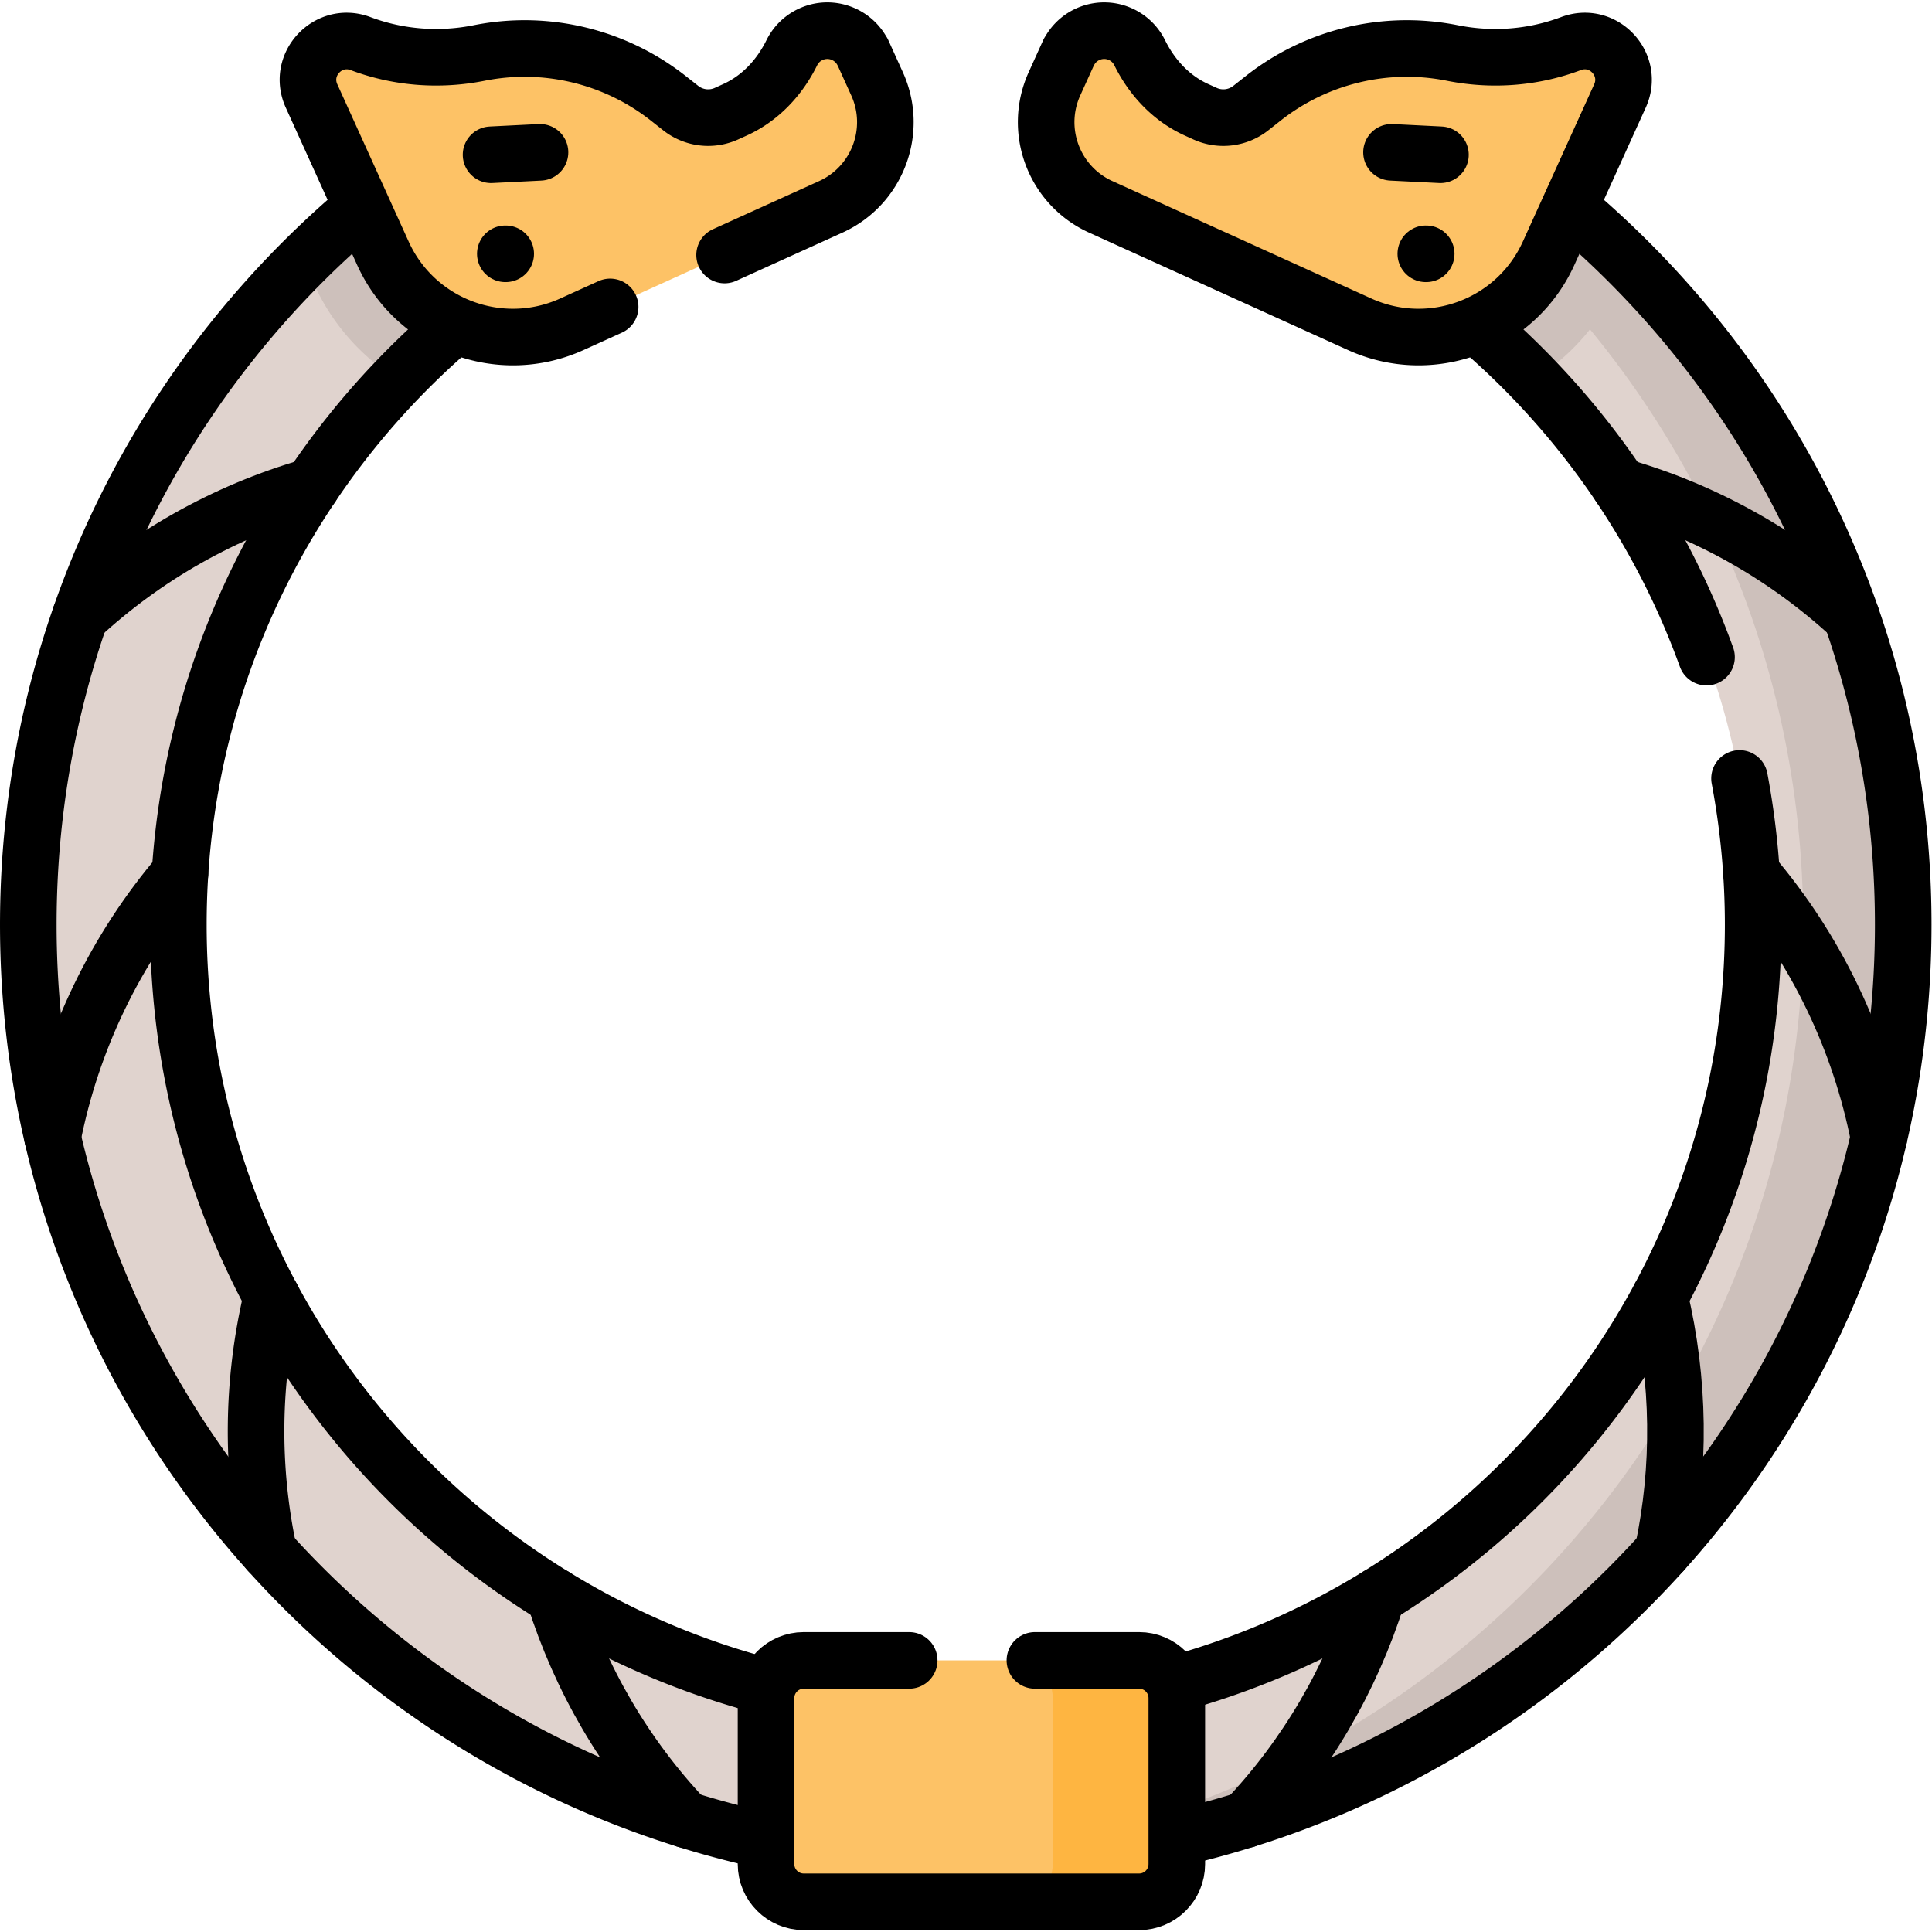 <svg xmlns="http://www.w3.org/2000/svg" version="1.1" xmlns:xlink="http://www.w3.org/1999/xlink" width="512" height="512" x="0" y="0" viewBox="0 0 682.667 682.667" style="enable-background:new 0 0 512 512" xml:space="preserve" class=""><g><defs><clipPath id="a" clipPathUnits="userSpaceOnUse"><path d="M0 512h512V0H0Z" fill="#000000" opacity="1" data-original="#000000"></path></clipPath></defs><g clip-path="url(#a)" transform="matrix(1.333 0 0 -1.333 0 682.667)"><path d="m0 0-16.958-37.135c47.68-38.255 78.194-97.002 78.194-162.88 0-115.277-93.446-208.723-208.722-208.723-115.277 0-208.723 93.446-208.723 208.723 0 65.878 30.515 124.625 78.194 162.88L-294.973 0c-61.28-45.256-101.013-117.994-101.013-200.015 0-137.247 111.254-248.5 248.5-248.5 137.246 0 248.5 111.253 248.5 248.5C101.014-117.994 61.28-45.256 0 0" style="fill-opacity:1;fill-rule:nonzero;stroke:none" transform="translate(403.486 467.028)" fill="#e0d3ce" data-original="#e0d3ce"></path><path d="M0 0c0-137.24-111.25-248.5-248.5-248.5-4.439 0-8.86.12-13.25.35C-130.66-241.27-26.5-132.8-26.5 0c0 73.06-31.52 138.75-81.72 184.23l7.21 15.79C-39.73 154.76 0 82.02 0 0" style="fill-opacity:1;fill-rule:nonzero;stroke:none" transform="translate(504.5 267.01)" fill="#cdc0bb" data-original="#cdc0bb"></path><path d="M0 0a208.675 208.675 0 0 1-20.05-18.35 57.763 57.763 0 0 0-22.139 25.2l-2.8 6.18A248.756 248.756 0 0 0-16.96 37.14z" style="fill-opacity:1;fill-rule:nonzero;stroke:none" transform="translate(125.47 429.89)" fill="#cdc0bb" data-original="#cdc0bb"></path><path d="m0 0-2.8-6.18c-4.809-10.61-12.609-19.28-22.139-25.2a208.675 208.675 0 0 1-20.05 18.35l16.96 37.14A248.844 248.844 0 0 0 0 0" style="fill-opacity:1;fill-rule:nonzero;stroke:none" transform="translate(431.52 442.92)" fill="#cdc0bb" data-original="#cdc0bb"></path><path d="M0 0a209.858 209.858 0 0 0 3.613-38.763c0-115.276-93.446-208.723-208.722-208.723-115.277 0-208.723 93.447-208.723 208.723 0 65.878 30.515 124.625 78.194 162.88l-16.958 37.135c-61.28-45.255-101.013-117.993-101.013-200.015 0-137.246 111.254-248.5 248.5-248.5 137.246 0 248.5 111.254 248.5 248.5 0 82.022-39.734 154.76-101.014 200.015l-16.958-37.135c29.655-23.794 52.665-55.518 65.828-91.952" style="stroke-width:15;stroke-linecap:round;stroke-linejoin:round;stroke-miterlimit:10;stroke-dasharray:none;stroke-opacity:1" transform="translate(461.11 305.775)" fill="none" stroke="#000000" stroke-width="15" stroke-linecap="round" stroke-linejoin="round" stroke-miterlimit="10" stroke-dasharray="none" stroke-opacity="" data-original="#000000" class=""></path><path d="M0 0c-2.569 4.909-8.548 7.022-13.657 4.705a10.455 10.455 0 0 1-5.075-4.907c-3.258-6.594-8.371-12.09-15.069-15.127l-2.253-1.022a11.752 11.752 0 0 0-12.133 1.476l-3.256 2.569A61.563 61.563 0 0 1-101.618-.271c-10.515-2.1-21.402-1.284-31.437 2.492-8.577 3.228-16.774-5.528-12.989-13.873l18.912-41.7c8.632-19.033 31.058-27.464 50.091-18.833l68.628 31.124C3.986-35.438 9.479-20.828 3.855-8.429L.274-.533.027.012Z" style="fill-opacity:1;fill-rule:nonzero;stroke:none" transform="translate(228.626 498.354)" fill="#fdc266" data-original="#fdc266" class=""></path><path d="m0 0 28.139 12.761c12.399 5.623 17.891 20.233 12.268 32.632l-3.581 7.897-.247.544-.027-.012c-2.57 4.909-8.548 7.022-13.657 4.705a10.457 10.457 0 0 1-5.076-4.907c-3.256-6.594-8.37-12.089-15.068-15.127L.498 37.471a11.754 11.754 0 0 0-12.133 1.476l-3.258 2.569a61.559 61.559 0 0 1-50.173 12.035c-10.515-2.1-21.403-1.283-31.437 2.492-8.577 3.228-16.774-5.527-12.989-13.873L-90.58.47c8.631-19.032 31.058-27.464 50.091-18.833l10.147 4.602" style="stroke-width:15;stroke-linecap:round;stroke-linejoin:round;stroke-miterlimit:10;stroke-dasharray:none;stroke-opacity:1" transform="translate(192.074 444.532)" fill="none" stroke="#000000" stroke-width="15" stroke-linecap="round" stroke-linejoin="round" stroke-miterlimit="10" stroke-dasharray="none" stroke-opacity="" data-original="#000000" class=""></path><path d="m0 0 12.973.647" style="stroke-width:15;stroke-linecap:round;stroke-linejoin:round;stroke-miterlimit:10;stroke-dasharray:none;stroke-opacity:1" transform="translate(130.17 471.105)" fill="none" stroke="#000000" stroke-width="15" stroke-linecap="round" stroke-linejoin="round" stroke-miterlimit="10" stroke-dasharray="none" stroke-opacity="" data-original="#000000" class=""></path><path d="M0 0c2.569 4.909 8.548 7.022 13.657 4.705a10.455 10.455 0 0 0 5.075-4.907c3.258-6.594 8.371-12.09 15.069-15.127l2.253-1.022a11.752 11.752 0 0 1 12.133 1.476l3.256 2.569A61.563 61.563 0 0 0 101.618-.271c10.515-2.1 21.402-1.284 31.437 2.492 8.577 3.228 16.774-5.528 12.989-13.873l-18.912-41.7C118.5-72.385 96.074-80.816 77.041-72.185L8.413-41.061C-3.986-35.438-9.479-20.828-3.855-8.429L-.274-.533l.247.545z" style="fill-opacity:1;fill-rule:nonzero;stroke:none" transform="translate(283.374 498.354)" fill="#fdc266" data-original="#fdc266" class=""></path><path d="M0 0c2.569 4.909 8.548 7.022 13.657 4.705a10.455 10.455 0 0 0 5.075-4.907c3.258-6.594 8.371-12.09 15.069-15.127l2.253-1.022a11.752 11.752 0 0 1 12.133 1.476l3.256 2.569A61.563 61.563 0 0 0 101.618-.271c10.515-2.1 21.402-1.284 31.437 2.492 8.577 3.228 16.774-5.528 12.989-13.873l-18.912-41.7C118.5-72.385 96.074-80.816 77.041-72.185L8.413-41.061C-3.986-35.438-9.479-20.828-3.855-8.429L-.274-.533l.247.545z" style="stroke-width:15;stroke-linecap:round;stroke-linejoin:round;stroke-miterlimit:10;stroke-dasharray:none;stroke-opacity:1" transform="translate(283.374 498.354)" fill="none" stroke="#000000" stroke-width="15" stroke-linecap="round" stroke-linejoin="round" stroke-miterlimit="10" stroke-dasharray="none" stroke-opacity="" data-original="#000000" class=""></path><path d="m0 0-12.973.647" style="stroke-width:15;stroke-linecap:round;stroke-linejoin:round;stroke-miterlimit:10;stroke-dasharray:none;stroke-opacity:1" transform="translate(381.83 471.105)" fill="none" stroke="#000000" stroke-width="15" stroke-linecap="round" stroke-linejoin="round" stroke-miterlimit="10" stroke-dasharray="none" stroke-opacity="" data-original="#000000" class=""></path><path d="M0 0c17.2 15.86 38.09 27.86 61.359 34.53" style="stroke-width:15;stroke-linecap:round;stroke-linejoin:round;stroke-miterlimit:10;stroke-dasharray:none;stroke-opacity:1" transform="translate(21.24 348.7)" fill="none" stroke="#000000" stroke-width="15" stroke-linecap="round" stroke-linejoin="round" stroke-miterlimit="10" stroke-dasharray="none" stroke-opacity="" data-original="#000000" class=""></path><path d="M0 0v.01c5.051 25.72 16.65 49.91 33.79 70" style="stroke-width:15;stroke-linecap:round;stroke-linejoin:round;stroke-miterlimit:10;stroke-dasharray:none;stroke-opacity:1" transform="translate(13.93 210.6)" fill="none" stroke="#000000" stroke-width="15" stroke-linecap="round" stroke-linejoin="round" stroke-miterlimit="10" stroke-dasharray="none" stroke-opacity="" data-original="#000000" class=""></path><path d="M0 0v.01a153.65 153.65 0 0 0 .83 67.44" style="stroke-width:15;stroke-linecap:round;stroke-linejoin:round;stroke-miterlimit:10;stroke-dasharray:none;stroke-opacity:1" transform="translate(71.22 100.85)" fill="none" stroke="#000000" stroke-width="15" stroke-linecap="round" stroke-linejoin="round" stroke-miterlimit="10" stroke-dasharray="none" stroke-opacity="" data-original="#000000" class=""></path><path d="M0 0c6.89-21.88 18.67-42.21 34.75-59.21" style="stroke-width:15;stroke-linecap:round;stroke-linejoin:round;stroke-miterlimit:10;stroke-dasharray:none;stroke-opacity:1" transform="translate(146.94 89.02)" fill="none" stroke="#000000" stroke-width="15" stroke-linecap="round" stroke-linejoin="round" stroke-miterlimit="10" stroke-dasharray="none" stroke-opacity="" data-original="#000000" class=""></path><path d="M0 0c23.271-6.67 44.16-18.67 61.36-34.53" style="stroke-width:15;stroke-linecap:round;stroke-linejoin:round;stroke-miterlimit:10;stroke-dasharray:none;stroke-opacity:1" transform="translate(429.403 383.23)" fill="none" stroke="#000000" stroke-width="15" stroke-linecap="round" stroke-linejoin="round" stroke-miterlimit="10" stroke-dasharray="none" stroke-opacity="" data-original="#000000" class=""></path><path d="M0 0c17.141-20.09 28.74-44.28 33.79-70v-.01" style="stroke-width:15;stroke-linecap:round;stroke-linejoin:round;stroke-miterlimit:10;stroke-dasharray:none;stroke-opacity:1" transform="translate(464.283 280.61)" fill="none" stroke="#000000" stroke-width="15" stroke-linecap="round" stroke-linejoin="round" stroke-miterlimit="10" stroke-dasharray="none" stroke-opacity="" data-original="#000000" class=""></path><path d="M0 0c5.261-22.1 5.561-45.18.83-67.44v-.01" style="stroke-width:15;stroke-linecap:round;stroke-linejoin:round;stroke-miterlimit:10;stroke-dasharray:none;stroke-opacity:1" transform="translate(439.953 168.3)" fill="none" stroke="#000000" stroke-width="15" stroke-linecap="round" stroke-linejoin="round" stroke-miterlimit="10" stroke-dasharray="none" stroke-opacity="" data-original="#000000" class=""></path><path d="M0 0c16.08 17 27.86 37.33 34.75 59.21" style="stroke-width:15;stroke-linecap:round;stroke-linejoin:round;stroke-miterlimit:10;stroke-dasharray:none;stroke-opacity:1" transform="translate(330.313 29.81)" fill="none" stroke="#000000" stroke-width="15" stroke-linecap="round" stroke-linejoin="round" stroke-miterlimit="10" stroke-dasharray="none" stroke-opacity="" data-original="#000000" class=""></path><path d="M0 0h-88.885c-5.522 0-10 4.477-10 10v44c0 5.523 4.478 10 10 10H0c5.522 0 10-4.477 10-10V10C10 4.477 5.522 0 0 0" style="fill-opacity:1;fill-rule:nonzero;stroke:none" transform="translate(301.942 8)" fill="#fdc266" data-original="#fdc266" class=""></path><path d="M0 0v-44c0-5.52-4.47-10-10-10h-32.879c5.529 0 10 4.48 10 10V0c0 5.52-4.471 10-10 10H-10C-4.47 10 0 5.52 0 0" style="fill-opacity:1;fill-rule:nonzero;stroke:none" transform="translate(311.94 62)" fill="#feb541" data-original="#feb541"></path><path d="M0 0h-27.947c-5.523 0-10-4.477-10-10v-44c0-5.523 4.477-10 10-10h88.885c5.522 0 10 4.477 10 10v44c0 5.523-4.478 10-10 10H33.323" style="stroke-width:15;stroke-linecap:round;stroke-linejoin:round;stroke-miterlimit:10;stroke-dasharray:none;stroke-opacity:1" transform="translate(241.005 72)" fill="none" stroke="#000000" stroke-width="15" stroke-linecap="round" stroke-linejoin="round" stroke-miterlimit="10" stroke-dasharray="none" stroke-opacity="" data-original="#000000" class=""></path><path d="M0 0h.104" style="stroke-width:15;stroke-linecap:round;stroke-linejoin:round;stroke-miterlimit:10;stroke-dasharray:none;stroke-opacity:1" transform="translate(377.948 444.85)" fill="none" stroke="#000000" stroke-width="15" stroke-linecap="round" stroke-linejoin="round" stroke-miterlimit="10" stroke-dasharray="none" stroke-opacity="" data-original="#000000" class=""></path><path d="M0 0h.104" style="stroke-width:15;stroke-linecap:round;stroke-linejoin:round;stroke-miterlimit:10;stroke-dasharray:none;stroke-opacity:1" transform="translate(133.948 444.85)" fill="none" stroke="#000000" stroke-width="15" stroke-linecap="round" stroke-linejoin="round" stroke-miterlimit="10" stroke-dasharray="none" stroke-opacity="" data-original="#000000" class=""></path></g></g></svg>